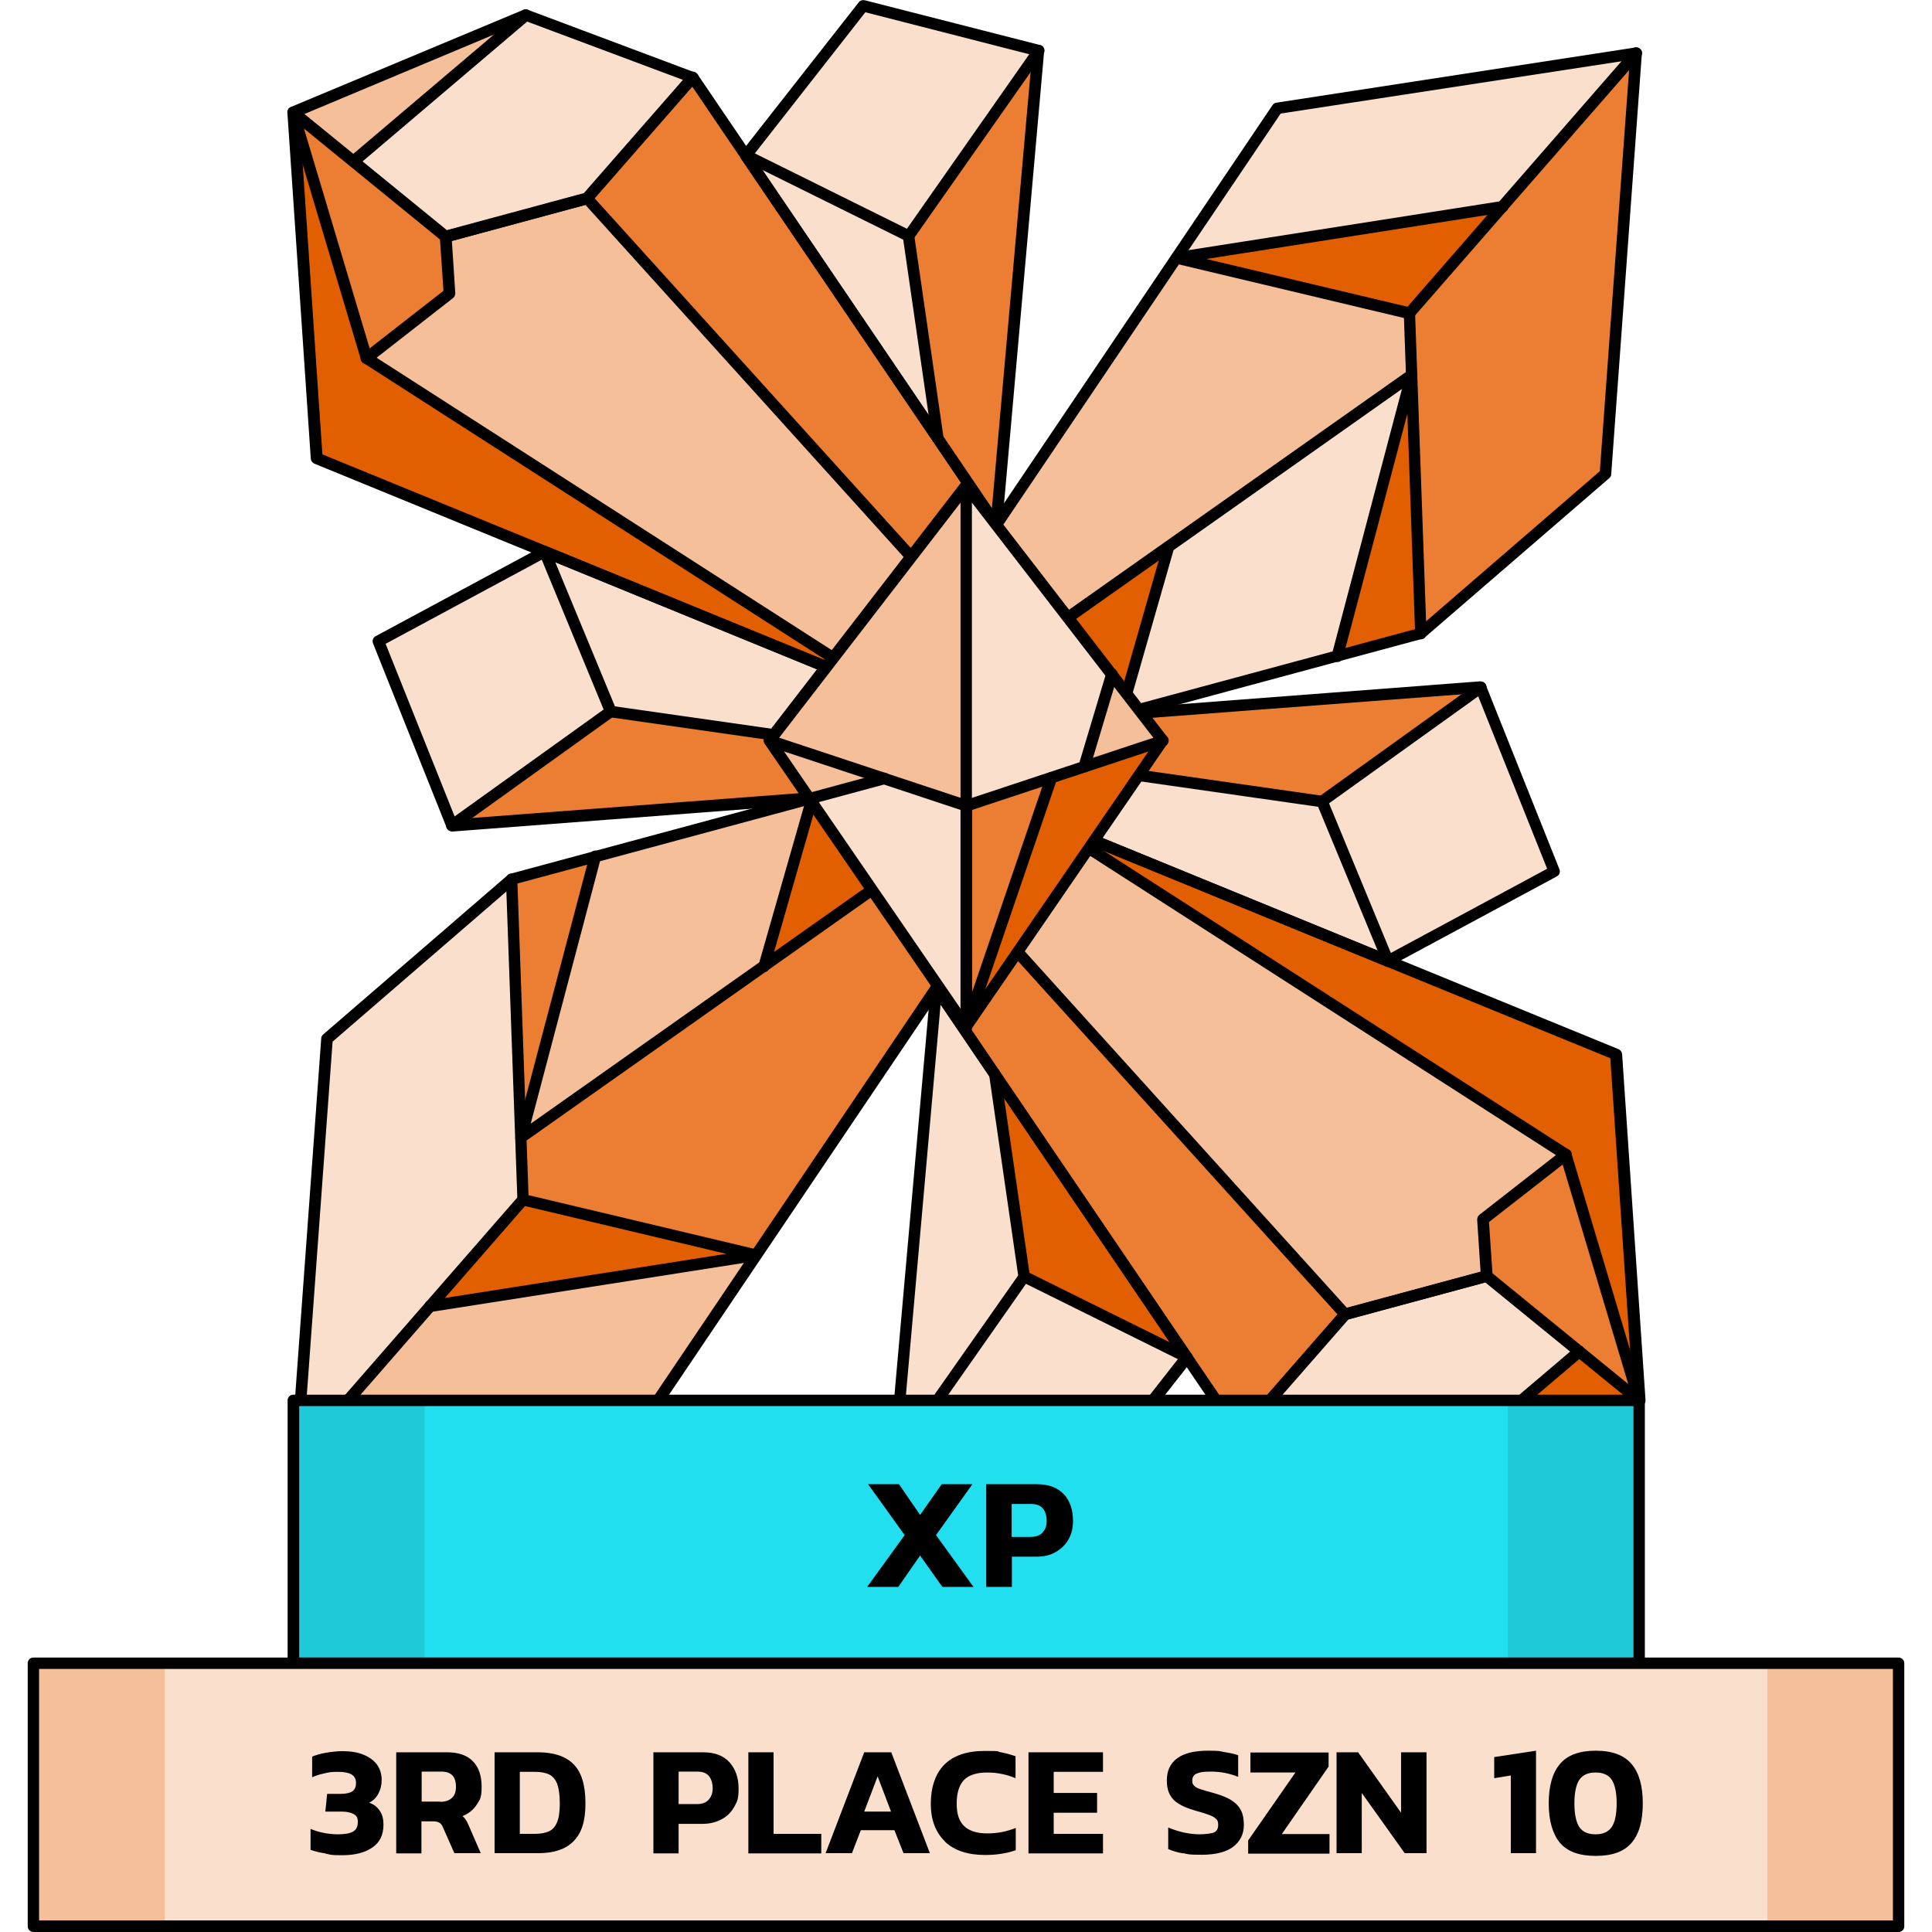 <?xml version="1.0" encoding="UTF-8"?>
<svg id="Layer_1" data-name="Layer 1" xmlns="http://www.w3.org/2000/svg" width="30cm" height="30cm" version="1.1" viewBox="0 0 850.4 850.4">
  <defs>
    <style>
      .cls-1 {
        fill: #f5bf99;
      }

      .cls-1, .cls-2, .cls-3, .cls-4, .cls-5, .cls-6 {
        stroke-width: 0px;
      }

      .cls-7 {
        opacity: .1;
      }

      .cls-2 {
        fill: #000;
      }

      .cls-3 {
        fill: #e15f00;
      }

      .cls-4 {
        fill: #22dff0;
      }

      .cls-5 {
        fill: #fadfcc;
      }

      .cls-6 {
        fill: #eb7e32;
      }
    </style>
  </defs>
  <polygon class="cls-5" points="130.4 642.4 230.3 528 225.3 386.9 144 457.2 130.4 642.4"/>
  <polygon class="cls-1" points="288.4 618.2 130.4 642.4 189.4 574.9 332.8 552.4 288.4 618.2"/>
  <polygon class="cls-6" points="332.8 552.4 230.3 528 229.3 500.8 493.2 314.6 332.8 552.4"/>
  <polygon class="cls-3" points="332.8 552.4 189.4 574.9 230.3 528 332.8 552.4"/>
  <polygon class="cls-6" points="229.3 500.8 262 377 225.3 386.9 229.3 500.8"/>
  <polygon class="cls-1" points="229.3 500.8 336.3 425.3 357.5 351.3 262 377 229.3 500.8"/>
  <polygon class="cls-3" points="336.3 425.3 493.2 314.6 357.5 351.3 336.3 425.3"/>
  <polygon class="cls-5" points="470.7 663.3 393.6 643.6 450.8 561.9 522.4 597.4 470.7 663.3"/>
  <polygon class="cls-5" points="450.8 561.9 393.6 643.6 412.1 434.9 437.9 472.9 450.8 561.9"/>
  <polygon class="cls-3" points="522.4 597.4 450.8 561.9 437.9 472.9 522.4 597.4"/>
  <polygon class="cls-6" points="721.5 616.4 654.4 561.7 652.7 536.7 689.3 508.2 721.5 616.4"/>
  <polygon class="cls-3" points="721.5 616.4 619.3 659.3 695.1 594.9 721.5 616.4"/>
  <polygon class="cls-5" points="695.1 594.9 619.3 659.3 545.6 631.7 592.1 578.5 654.4 561.7 695.1 594.9"/>
  <polygon class="cls-1" points="652.7 536.7 654.4 561.7 592.1 578.5 433.5 403.1 461.4 361.8 689.3 508.2 652.7 536.7"/>
  <polygon class="cls-6" points="545.6 631.7 592.1 578.5 433.5 403.1 412.1 434.9 545.6 631.7"/>
  <polygon class="cls-3" points="721.5 616.4 711.2 464.1 461.4 361.8 689.3 508.2 721.5 616.4"/>
  <polygon class="cls-5" points="684.2 383.7 611 423.1 581.9 352.7 651.8 302.5 684.2 383.7"/>
  <polygon class="cls-5" points="581.9 352.7 611 423.1 461.4 361.8 477.6 337.8 581.9 352.7"/>
  <polygon class="cls-6" points="651.8 302.5 581.9 352.7 477.6 337.8 493.2 314.6 651.8 302.5"/>
  <polygon class="cls-6" points="720.2 23.4 620.4 137.9 625.4 278.9 706.7 208.7 720.2 23.4"/>
  <polygon class="cls-5" points="562.2 47.7 720.2 23.4 661.3 91 517.9 113.5 562.2 47.7"/>
  <polygon class="cls-1" points="517.9 113.5 620.4 137.9 621.4 165.1 357.5 351.3 517.9 113.5"/>
  <polygon class="cls-3" points="517.9 113.5 661.3 91 620.4 137.9 517.9 113.5"/>
  <polygon class="cls-3" points="621.4 165.1 588.7 288.8 625.4 278.9 621.4 165.1"/>
  <polygon class="cls-5" points="621.4 165.1 514.4 240.5 493.2 314.6 588.7 288.8 621.4 165.1"/>
  <polygon class="cls-3" points="514.4 240.5 357.5 351.3 493.2 314.6 514.4 240.5"/>
  <polygon class="cls-5" points="380 2.5 457.1 22.3 399.9 103.9 328.3 68.5 380 2.5"/>
  <polygon class="cls-6" points="399.9 103.9 457.1 22.3 438.6 231 412.8 192.9 399.9 103.9"/>
  <polygon class="cls-5" points="328.3 68.5 399.9 103.9 412.8 192.9 328.3 68.5"/>
  <polygon class="cls-6" points="129.1 49.5 196.3 104.2 198 129.2 161.4 157.7 129.1 49.5"/>
  <polygon class="cls-1" points="129.1 49.5 231.4 6.6 155.6 71 129.1 49.5"/>
  <polygon class="cls-5" points="155.6 71 231.4 6.6 305 34.2 258.6 87.4 196.3 104.2 155.6 71"/>
  <polygon class="cls-1" points="198 129.2 196.3 104.2 258.6 87.4 417.1 262.8 389.3 304 161.4 157.7 198 129.2"/>
  <polygon class="cls-6" points="305 34.2 258.6 87.4 417.1 262.8 438.6 231 305 34.2"/>
  <polygon class="cls-3" points="129.1 49.5 139.4 201.7 389.3 304 161.4 157.7 129.1 49.5"/>
  <polygon class="cls-5" points="166.5 282.2 239.7 242.8 268.8 313.1 198.9 363.3 166.5 282.2"/>
  <polygon class="cls-5" points="268.8 313.1 239.7 242.8 389.3 304 373.1 328 268.8 313.1"/>
  <polygon class="cls-6" points="198.9 363.3 268.8 313.1 373.1 328 357.5 351.3 198.9 363.3"/>
  <path class="cls-2" d="M619.3,661.8c-.3,0-.6,0-.9-.2l-73.6-27.6c-.5-.2-.9-.5-1.2-.9l-133.5-196.8c-.6-.9-.6-2,0-2.8l49.3-73.1c.7-1,1.9-1.4,3.1-.9l249.9,102.3c.9.4,1.5,1.2,1.6,2.2l10.3,152.3c0,1.1-.5,2.1-1.5,2.5l-102.3,42.9c-.3,0-.6.2-1,.2h-.2,0ZM547.3,629.6l71.9,26.9,99.7-41.8-10.1-148.9-246.5-100.9-47.2,69.9,132.1,194.7h0Z"/>
  <path class="cls-2" d="M545.6,634.2c-.6,0-1.2-.2-1.7-.6-1.1-.9-1.2-2.5-.2-3.6l46.5-53.2c.3-.4.8-.6,1.2-.8l62.3-16.8c.8-.2,1.6,0,2.3.5l60.7,49.5-29.7-99.4-227.1-145.9c-1.2-.8-1.5-2.3-.8-3.5.8-1.2,2.3-1.5,3.5-.8l227.9,146.4c.5.3.9.8,1.1,1.4l32.3,108.2c.3,1.1,0,2.2-1,2.8-.9.6-2.1.6-3,0l-66.1-53.9-60.3,16.3-46,52.6c-.5.6-1.2.9-1.9.9h0Z"/>
  <path class="cls-2" d="M619.3,661.8c-.7,0-1.4-.3-1.9-.9-.9-1.1-.8-2.7.3-3.6l75.8-64.4c1.1-.9,2.7-.8,3.6.3.9,1.1.8,2.7-.3,3.6l-75.8,64.4c-.5.4-1.1.6-1.6.6h0Z"/>
  <path class="cls-2" d="M592.1,581c-.7,0-1.4-.3-1.9-.8l-158.6-175.4c-.9-1-.9-2.6.2-3.6,1-.9,2.6-.9,3.6.2l157.5,174.3,58.8-15.9-1.5-22.9c0-.8.3-1.7,1-2.2l36.5-28.5c1.1-.9,2.7-.7,3.6.4.9,1.1.7,2.7-.4,3.6l-35.5,27.7,1.6,23.6c0,1.2-.7,2.3-1.9,2.6l-62.3,16.8h-.7,0Z"/>
  <path class="cls-2" d="M470.7,665.9h-.6l-77.1-19.7c-1.2-.3-2-1.4-1.9-2.7l18.5-208.7c0-1.1.8-2,1.9-2.2,1-.3,2.1.1,2.7,1l110.3,162.5c.6.9.6,2.1,0,3l-51.7,65.9c-.5.6-1.2,1-2,1h0ZM396.3,641.7l73.4,18.8,49.5-63.2-105.2-155.1-17.7,199.5h0Z"/>
  <path class="cls-2" d="M450.8,564.5c-1.2,0-2.3-.9-2.5-2.2l-12.9-89c-.2-1.4.8-2.7,2.1-2.9,1.4-.2,2.7.8,2.9,2.1l12.9,89c.2,1.4-.8,2.7-2.1,2.9h-.4Z"/>
  <path class="cls-2" d="M130.4,645c-.6,0-1.2-.2-1.7-.7-.6-.5-.9-1.3-.8-2l13.5-185.3c0-.7.4-1.3.9-1.7l81.3-70.2c.3-.2.6-.4,1-.5l268-72.3c1-.3,2.1.1,2.7,1s.6,2,0,2.9l-204.8,303.6c-.4.6-1,1-1.7,1.1l-158,24.3h-.4v-.2h0ZM146.4,458.4l-13.2,181,153.8-23.6,200.4-297-260.8,70.4-80.1,69.2h-.1Z"/>
  <path class="cls-2" d="M130.4,645c-.6,0-1.2-.2-1.7-.6-1.1-.9-1.2-2.5-.2-3.6l99.2-113.7-5-140c0-1.4,1-2.6,2.4-2.6s2.6,1,2.6,2.4l5,141c0,.6-.2,1.3-.6,1.8l-99.8,114.5c-.5.6-1.2.9-1.9.9h0Z"/>
  <path class="cls-2" d="M336.3,427.8h-.7c-1.3-.4-2.1-1.8-1.7-3.1l21.2-74.1c.4-1.3,1.8-2.1,3.1-1.7,1.3.4,2.1,1.8,1.7,3.1l-21.2,74.1c-.3,1.1-1.3,1.8-2.4,1.8h0Z"/>
  <path class="cls-2" d="M229.3,503.3c-.5,0-1-.2-1.4-.5-.9-.6-1.3-1.7-1-2.7l32.7-123.8c.4-1.4,1.7-2.2,3.1-1.8,1.4.4,2.2,1.7,1.8,3.1l-30.9,117,258.2-182.2c1.1-.8,2.7-.5,3.5.6s.5,2.7-.6,3.5l-263.9,186.2c-.4.3-.9.5-1.5.5h0Z"/>
  <path class="cls-2" d="M189.3,577.4c-1.2,0-2.3-.9-2.5-2.1-.2-1.4.7-2.7,2.1-2.9l130.8-20.5-90.1-21.4c-1.4-.3-2.2-1.7-1.9-3s1.7-2.2,3-1.9l102.6,24.4c1.2.3,2,1.4,1.9,2.6,0,1.2-.9,2.2-2.1,2.4l-143.5,22.5h-.4,0Z"/>
  <path class="cls-2" d="M611,425.6c-.3,0-.7,0-1-.2l-149.6-61.3c-.7-.3-1.2-.9-1.5-1.6-.2-.7-.1-1.5.3-2.2l31.8-47.2c.4-.6,1.1-1,1.9-1.1l158.6-12.1c1.1,0,2.1.6,2.5,1.6l32.4,81.1c.5,1.2,0,2.6-1.2,3.2l-73.2,39.4c-.4.2-.8.3-1.2.3h.2ZM465.2,360.6l145.6,59.6,70.2-37.8-30.9-77.3-155.5,11.8-29.4,43.6h0Z"/>
  <path class="cls-2" d="M611,425.6c-1,0-1.9-.6-2.3-1.6l-29.1-70.3c-.4-1.1,0-2.3.9-3l69.9-50.2c1.1-.8,2.7-.6,3.5.6.8,1.1.6,2.7-.6,3.5l-68.3,49,28.3,68.5c.5,1.3,0,2.8-1.4,3.3-.3.1-.6.2-1,.2h0Z"/>
  <path class="cls-2" d="M581.9,355.3h-.4l-104.3-14.9c-1.4-.2-2.3-1.5-2.1-2.9.2-1.4,1.5-2.3,2.9-2.1l104.3,14.9c1.4.2,2.3,1.5,2.1,2.9-.2,1.3-1.3,2.2-2.5,2.2h0Z"/>
  <path class="cls-2" d="M393.6,646.1c-.5,0-1,0-1.5-.5-1.1-.8-1.4-2.4-.6-3.5l57.3-81.6c.7-1,2.1-1.4,3.2-.8l71.5,35.4c1.3.6,1.8,2.1,1.1,3.4s-2.1,1.8-3.4,1.1l-69.6-34.5-56,79.9c-.5.7-1.3,1.1-2.1,1.1h.1Z"/>
  <path class="cls-2" d="M389.3,306.6c-.3,0-.6,0-1-.2l-249.9-102.3c-.9-.4-1.5-1.2-1.6-2.2l-10.3-152.3c0-1.1.5-2.1,1.5-2.5L230.4,4.3c.6-.2,1.3-.3,1.9,0l73.6,27.6c.5.2.9.5,1.2.9l133.5,196.8c.6.9.6,2,0,2.8l-49.3,73.1c-.5.7-1.3,1.1-2.1,1.1h0ZM141.9,200l246.5,100.9,47.2-69.9L303.4,36.2l-71.9-26.9-99.7,41.8,10.1,148.9h0Z"/>
  <path class="cls-2" d="M389.3,306.6c-.5,0-.9-.1-1.4-.4l-227.9-146.4c-.5-.3-.9-.8-1.1-1.4l-32.3-108.2c-.3-1.1,0-2.2,1-2.8.9-.6,2.1-.6,3,0l66.1,53.9,60.3-16.3,46-52.6c.9-1.1,2.5-1.2,3.6-.2,1.1.9,1.2,2.5.2,3.6l-46.5,53.2c-.3.4-.8.6-1.2.8l-62.3,16.8c-.8.2-1.6,0-2.3-.5l-60.7-49.5,29.7,99.4,227.1,145.9c1.2.8,1.5,2.3.8,3.5-.5.8-1.3,1.2-2.1,1.2h0Z"/>
  <path class="cls-2" d="M155.6,73.5c-.7,0-1.4-.3-1.9-.9-.9-1.1-.8-2.7.3-3.6L229.8,4.7c1.1-.9,2.7-.8,3.6.3.9,1.1.8,2.7-.3,3.6l-75.8,64.4c-.5.4-1.1.6-1.6.6h0Z"/>
  <path class="cls-2" d="M417.1,265.3c-.7,0-1.4-.3-1.9-.8l-157.5-174.3-58.8,15.9,1.5,22.9c0,.8-.3,1.7-1,2.2l-36.5,28.5c-1.1.9-2.7.7-3.6-.4-.9-1.1-.7-2.7.4-3.6l35.5-27.7-1.6-23.6c0-1.2.7-2.3,1.9-2.6l62.3-16.8c.9-.2,1.9,0,2.5.7l158.6,175.4c.9,1,.9,2.6-.2,3.6-.5.4-1.1.7-1.7.7h.1Z"/>
  <path class="cls-2" d="M438.6,233.5c-.8,0-1.6-.4-2.1-1.1l-110.3-162.5c-.6-.9-.6-2.1.1-3L378,1c.6-.8,1.6-1.1,2.6-.9l77.1,19.7c1.2.3,2,1.4,1.9,2.7l-18.5,208.7c0,1.1-.9,2-1.9,2.2h-.6ZM331.4,68.6l105.2,155.1,17.7-199.5-73.4-18.8-49.5,63.2h0Z"/>
  <path class="cls-2" d="M412.8,195.5c-1.2,0-2.3-.9-2.5-2.2l-12.9-89c-.2-1.4.8-2.7,2.1-2.9,1.4-.2,2.7.8,2.9,2.1l12.9,89c.2,1.4-.8,2.7-2.1,2.9h-.4Z"/>
  <path class="cls-2" d="M357.5,353.8c-.8,0-1.6-.4-2.1-1.1-.6-.9-.6-2,0-2.9L560.1,46.3c.4-.6,1-1,1.7-1.1l158-24.3c.8,0,1.5,0,2.1.6s.9,1.3.8,2l-13.5,185.3c0,.7-.4,1.3-.9,1.7l-81.3,70.2c-.3.2-.6.4-1,.5l-268,72.3h-.7l.2.3h0ZM563.7,50l-200.4,297,260.8-70.4,80.1-69.2,13.2-181-153.8,23.6h.1Z"/>
  <path class="cls-2" d="M625.4,281.4c-1.4,0-2.5-1.1-2.5-2.4l-5-141c0-.6.2-1.3.6-1.8l99.8-114.5c.9-1.1,2.5-1.2,3.6-.2,1.1.9,1.2,2.5.2,3.6l-99.2,113.7,5,140c0,1.4-1,2.6-2.4,2.6h0Z"/>
  <path class="cls-2" d="M493.2,317.1h-.7c-1.3-.4-2.1-1.8-1.7-3.1l21.2-74.1c.4-1.3,1.8-2.1,3.1-1.7,1.3.4,2.1,1.8,1.7,3.1l-21.2,74.1c-.3,1.1-1.3,1.8-2.4,1.8h0Z"/>
  <path class="cls-2" d="M357.5,353.8c-.8,0-1.6-.4-2.1-1.1-.8-1.1-.5-2.7.6-3.5l263.9-186.2c.9-.6,2-.6,2.9,0s1.3,1.7,1,2.7l-32.7,123.8c-.4,1.4-1.7,2.2-3.1,1.8-1.4-.4-2.2-1.7-1.8-3.1l30.9-117-258.2,182.2c-.4.3-1,.5-1.5.5h0Z"/>
  <path class="cls-2" d="M620.4,140.4h-.6l-102.5-24.4c-1.2-.3-2-1.4-1.9-2.6,0-1.2.9-2.2,2.1-2.4l143.5-22.5c1.4-.2,2.7.7,2.9,2.1s-.7,2.7-2.1,2.9l-130.8,20.5,90.1,21.4c1.4.3,2.2,1.7,1.9,3-.3,1.2-1.3,1.9-2.5,1.9h-.1Z"/>
  <path class="cls-2" d="M198.9,365.9c-1,0-2-.6-2.3-1.6l-32.4-81.1c-.5-1.2,0-2.6,1.2-3.2l73.2-39.4c.7-.4,1.5-.4,2.2-.1l149.6,61.3c.7.3,1.2.9,1.5,1.6.2.7.1,1.5-.3,2.2l-31.8,47.2c-.4.6-1.1,1-1.9,1.1l-158.6,12.1h-.4ZM169.7,283.3l30.9,77.3,155.5-11.8,29.4-43.6-145.6-59.6-70.2,37.8h0Z"/>
  <path class="cls-2" d="M198.9,365.9c-.8,0-1.6-.4-2.1-1.1-.8-1.1-.6-2.7.6-3.5l68.3-49-28.3-68.5c-.5-1.3,0-2.8,1.4-3.3,1.3-.5,2.8,0,3.3,1.4l29.1,70.3c.4,1.1,0,2.3-.9,3l-69.9,50.2c-.4.3-1,.5-1.5.5h0Z"/>
  <path class="cls-2" d="M373.1,330.6h-.4l-104.3-14.9c-1.4-.2-2.3-1.5-2.1-2.9.2-1.4,1.5-2.3,2.9-2.1l104.3,14.9c1.4.2,2.3,1.5,2.1,2.9-.2,1.3-1.3,2.2-2.5,2.2h0Z"/>
  <path class="cls-2" d="M399.9,106.4c-.4,0-.8,0-1.1-.3l-71.5-35.4c-1.3-.6-1.8-2.1-1.1-3.4.6-1.3,2.1-1.8,3.4-1.1l69.6,34.5,56-79.9c.8-1.1,2.4-1.4,3.5-.6s1.4,2.4.6,3.5l-57.3,81.6c-.5.7-1.3,1.1-2.1,1.1Z"/>
  <polygon class="cls-1" points="338.8 326 425.3 213.8 425.3 354.7 338.8 326"/>
  <polygon class="cls-5" points="425.3 354.7 425.3 213.8 511.9 326 425.3 354.7"/>
  <polygon class="cls-5" points="425.3 354.7 338.8 326 425.3 452.1 425.3 354.7"/>
  <polygon class="cls-3" points="511.9 326 425.3 452.1 425.3 354.7 511.9 326"/>
  <polygon class="cls-1" points="489.4 296.8 477.2 337.5 511.9 326 489.4 296.8"/>
  <polygon class="cls-1" points="356.3 351.6 338.8 326 389.2 342.7 356.3 351.6"/>
  <polygon class="cls-6" points="425.3 354.7 462.9 342.2 425.3 452.1 425.3 354.7"/>
  <g>
    <path class="cls-2" d="M425.3,454.6c-.8,0-1.6-.4-2.1-1.1l-86.6-126.1c-.6-.9-.6-2.1,0-3l86.6-112.2c.5-.6,1.2-1,2-1s1.5.4,2,1l86.6,112.2c.7.9.7,2.1,0,3l-86.6,126.1c-.5.7-1.3,1.1-2.1,1.1h.2ZM341.9,326.1l83.4,121.5,83.4-121.5-83.4-108.1-83.4,108.1Z"/>
    <g>
      <path class="cls-2" d="M425.3,454.6c-1.4,0-2.5-1.1-2.5-2.5v-95.6l-84.8-28.1c-1.3-.4-2-1.9-1.6-3.2.4-1.3,1.9-2,3.2-1.6l86.6,28.7c1,.3,1.7,1.3,1.7,2.4v97.4c0,1.4-1.1,2.5-2.5,2.5h-.1Z"/>
      <path class="cls-2" d="M425.3,454.6c-1.4,0-2.5-1.1-2.5-2.5v-97.4c0-1.1.7-2.1,1.7-2.4l86.6-28.7c1.3-.4,2.8.3,3.2,1.6.4,1.3-.3,2.8-1.6,3.2l-84.8,28.1v95.6c0,1.4-1.1,2.5-2.5,2.5h-.1Z"/>
      <path class="cls-2" d="M425.3,357.2c-1.4,0-2.5-1.1-2.5-2.5v-140.9c0-1.4,1.1-2.5,2.5-2.5s2.5,1.1,2.5,2.5v140.9c0,1.4-1.1,2.5-2.5,2.5Z"/>
    </g>
    <path class="cls-2" d="M477.2,340c-.2,0-.5,0-.7-.1-1.3-.4-2.1-1.8-1.7-3.2l12.2-40.7c.4-1.3,1.8-2.1,3.2-1.7,1.3.4,2.1,1.8,1.7,3.2l-12.2,40.7c-.3,1.1-1.3,1.8-2.4,1.8h-.1Z"/>
    <path class="cls-2" d="M425.3,454.6c-.3,0-.5,0-.8-.1-1.3-.5-2-1.9-1.6-3.2l37.5-109.8c.5-1.3,1.9-2,3.2-1.6,1.3.5,2,1.9,1.6,3.2l-37.5,109.8c-.4,1.1-1.3,1.7-2.4,1.7h0Z"/>
    <path class="cls-2" d="M356.3,354.1c-1.1,0-2.1-.7-2.4-1.9-.4-1.3.4-2.7,1.8-3.1l32.9-8.9c1.4-.4,2.7.4,3.1,1.8.4,1.3-.4,2.7-1.8,3.1l-32.9,8.9h-.7Z"/>
  </g>
  <g>
    <path class="cls-4" d="M129.1,616.4h592.4v115.8H129.1v-115.8Z"/>
    <path class="cls-2" d="M721.5,734.7H129.1c-1.4,0-2.5-1.1-2.5-2.5v-115.8c0-1.4,1.1-2.5,2.5-2.5h592.4c1.4,0,2.5,1.1,2.5,2.5v115.8c0,1.4-1.1,2.5-2.5,2.5ZM131.7,729.6h587.3v-110.7H131.7v110.7Z"/>
  </g>
  <g class="cls-7">
    <path class="cls-2" d="M663.7,616.4h57.8v115.8h-57.8v-115.8Z"/>
  </g>
  <g class="cls-7">
    <path class="cls-2" d="M129.1,616.4h57.8v115.8h-57.8v-115.8Z"/>
  </g>
  <path class="cls-5" d="M14.7,732.1h821v115.8H14.7v-115.8Z"/>
  <rect class="cls-1" x="777.9" y="732.1" width="57.8" height="115.8"/>
  <rect class="cls-1" x="14.7" y="732.1" width="57.8" height="115.8"/>
  <path class="cls-2" d="M129.1,730.5h592.4v3.2H129.1v-3.2Z"/>
  <path class="cls-2" d="M143.2,815.8c-2.8-.4-5-1-6.5-1.6v-9.2c1.8.8,3.8,1.4,5.9,1.8,2.1.4,4.2.6,6.2.6,3,0,5.2-.4,6.6-1.2,1.4-.8,2.1-2.2,2.1-4.2s-.6-2.8-1.8-3.5-3-1.1-5.3-1.1h-7.2l.8-7.8h6c2.3,0,4-.4,5.1-1.1,1.1-.8,1.6-2,1.6-3.7s-.6-2.9-1.9-3.7c-1.3-.8-3.3-1.2-6.1-1.2s-4,.2-6,.7c-2,.4-3.8,1-5.3,1.7v-9.1c1.7-.7,3.7-1.3,6.1-1.7,2.4-.4,4.8-.7,7.2-.7,3.7,0,6.8.5,9.4,1.6,2.6,1.1,4.6,2.6,5.9,4.4,1.3,1.9,2,4.1,2,6.6s-.5,4.2-1.4,6-2.3,3.2-4.1,4.1c2.1.7,3.6,1.9,4.7,3.6,1.1,1.6,1.6,3.6,1.6,6,0,4.5-1.6,7.9-4.9,10.1-3.3,2.3-7.7,3.4-13.3,3.4s-4.6-.2-7.3-.7h-.1Z"/>
  <path class="cls-2" d="M174.5,771.3h22.2c5.1,0,8.9,1.3,11.5,4s3.8,6.4,3.8,11.2-.7,5.6-2.2,7.9c-1.5,2.3-3.6,3.9-6.2,5,.6.5,1.1,1.1,1.5,1.7.4.6.8,1.5,1.3,2.6l5.2,12h-11.6l-5-11.3c-.4-1-.9-1.7-1.6-2.1-.6-.4-1.6-.6-2.8-.6h-5.1v14.1h-11.1v-44.4h.1ZM193.8,793.1c2.2,0,3.9-.6,5.1-1.7,1.2-1.1,1.8-2.7,1.8-4.9,0-4.5-2.1-6.7-6.4-6.7h-8.7v13.2h8.2,0Z"/>
  <path class="cls-2" d="M217.7,771.3h19.2c6.9,0,12.2,1.8,15.6,5.3,3.5,3.5,5.2,9.3,5.2,17.2s-1.7,13-5.2,16.6c-3.5,3.6-8.7,5.3-15.6,5.3h-19.2v-44.4h0ZM235.4,807.2c2.6,0,4.6-.4,6.2-1.1,1.6-.7,2.8-2.1,3.6-4s1.2-4.7,1.2-8.3-.4-6.5-1.1-8.5c-.8-2-1.9-3.4-3.5-4.2s-3.7-1.2-6.4-1.2h-6.6v27.3h6.6Z"/>
  <path class="cls-2" d="M287.6,771.3h21.9c5.1,0,9,1.5,11.6,4.4s4,6.7,4,11.5-.6,5.7-1.9,8.1c-1.3,2.3-3.1,4.2-5.6,5.5-2.4,1.3-5.2,2-8.4,2h-10.5v13h-11.1v-44.4h0ZM306.7,794.1c2.3,0,4-.6,5.2-1.9,1.2-1.3,1.8-3,1.8-5.1s-.6-4.1-1.7-5.4-2.8-1.9-5-1.9h-8.3v14.3h8Z"/>
  <path class="cls-2" d="M329.4,771.3h11.1v35.9h21v8.6h-32.1v-44.4h0Z"/>
  <path class="cls-2" d="M380.3,771.3h12l17,44.4h-11.6l-4-10.1h-14.8l-3.9,10.1h-11.6l17-44.4h-.1ZM392.2,797.4l-5.9-15.5-5.9,15.5h11.8Z"/>
  <path class="cls-2" d="M415.9,810.5c-4.1-4-6.2-9.5-6.2-16.6s2-13.2,6-17.2,9.9-6,17.8-6,4.9.2,7.1.6c2.1.4,4.3,1,6.4,1.7v9.7c-4-1.7-8.2-2.5-12.6-2.5s-8,1.1-10.1,3.3-3.2,5.7-3.2,10.4,1.1,7.8,3.3,9.9,5.6,3.2,10.1,3.2,8.6-.8,12.6-2.4v9.8c-4,1.4-8.5,2.1-13.5,2.1-7.7,0-13.6-2-17.7-5.9h0Z"/>
  <path class="cls-2" d="M452.7,771.3h32.8v8.6h-21.7v9.3h19.1v8.7h-19.1v9.3h21.7v8.6h-32.8v-44.4h0Z"/>
  <path class="cls-2" d="M520.8,815.8c-2.6-.4-4.7-1.1-6.6-1.9v-9.5c2.1.9,4.3,1.6,6.8,2.2,2.4.5,4.8.8,7,.8s5.1-.3,6.3-.8,1.9-1.6,1.9-3.3-.3-2.1-1-2.7c-.6-.7-1.6-1.2-2.9-1.7-1.3-.5-3.5-1.2-6.4-2-3.1-.9-5.5-1.9-7.3-3.1-1.8-1.1-3-2.5-3.8-4.1s-1.2-3.6-1.2-6c0-4.3,1.5-7.5,4.6-9.8,3.1-2.2,7.5-3.3,13.4-3.3s4.9.2,7.3.6c2.5.4,4.5.8,6.1,1.4v9.5c-3.8-1.5-7.7-2.3-11.8-2.3s-4.9.3-6.3.8c-1.4.5-2.1,1.6-2.1,3.1s.3,1.7.8,2.3c.6.6,1.4,1.1,2.7,1.5,1.2.4,3.1,1,5.8,1.7,3.5,1,6.3,2.1,8.2,3.4,2,1.3,3.3,2.9,4.1,4.6.8,1.7,1.1,3.8,1.1,6.1,0,4-1.6,7.2-4.7,9.6-3.1,2.3-7.7,3.5-13.8,3.5s-5.7-.2-8.2-.7h0Z"/>
  <path class="cls-2" d="M549.4,810.1l20.8-29.9h-19.8v-8.8h34.4v6.2l-20.6,29.7h21v8.6h-35.8v-5.7h0Z"/>
  <path class="cls-2" d="M588.3,771.3h9.5l18.9,26.6v-26.6h11.2v44.4h-9.6l-18.9-26.5v26.5h-11.1v-44.4h0Z"/>
  <path class="cls-2" d="M665,781.5l-7.3,1.2v-9.3l18.4-2.8v45.1h-11.1v-34.2h0Z"/>
  <path class="cls-2" d="M686.6,811.1c-3.2-3.9-4.9-9.7-4.9-17.3s1.6-13.4,4.9-17.3c3.2-3.9,8.5-5.9,15.8-5.9s12.5,2,15.8,5.9,4.9,9.7,4.9,17.3-1.6,13.5-4.9,17.3c-3.3,3.9-8.5,5.8-15.8,5.8s-12.5-1.9-15.8-5.8ZM709.5,804.1c1.4-2.2,2.1-5.7,2.1-10.3s-.7-8.1-2.1-10.3c-1.4-2.2-3.8-3.3-7.2-3.3s-5.7,1.1-7.2,3.3c-1.4,2.2-2.1,5.7-2.1,10.3s.7,8.1,2.1,10.3c1.4,2.2,3.8,3.3,7.2,3.3s5.7-1.1,7.2-3.3Z"/>
  <path class="cls-2" d="M835.7,850.4H14.7c-1.4,0-2.5-1.1-2.5-2.5v-115.8c0-1.4,1.1-2.5,2.5-2.5h821c1.4,0,2.5,1.1,2.5,2.5v115.8c0,1.4-1.1,2.5-2.5,2.5ZM17.2,845.3h816v-110.7H17.2v110.7Z"/>
  <polygon class="cls-2" points="398.2 675.7 382.1 653.3 395.7 653.3 405 666.8 414.5 653.3 428 653.3 412 675.7 428.5 698.5 414.8 698.5 405 684.7 395.4 698.5 381.7 698.5 398.2 675.7"/>
  <path class="cls-2" d="M468.2,657.7c-2.6-2.9-6.6-4.4-11.8-4.4h-22.3v45.2h11.3v-13.3h10.7c3.2,0,6.1-.6,8.5-2s4.4-3.2,5.7-5.6c1.4-2.4,2-5.2,2-8.2,0-4.8-1.3-8.7-4-11.7h-.1ZM458.9,674.6c-1.2,1.3-3,1.9-5.4,1.9h-8.2v-14.5h8.5c2.3,0,4,.6,5.2,1.9,1.1,1.3,1.7,3.1,1.7,5.5s-.6,3.9-1.9,5.2h0Z"/>
</svg>